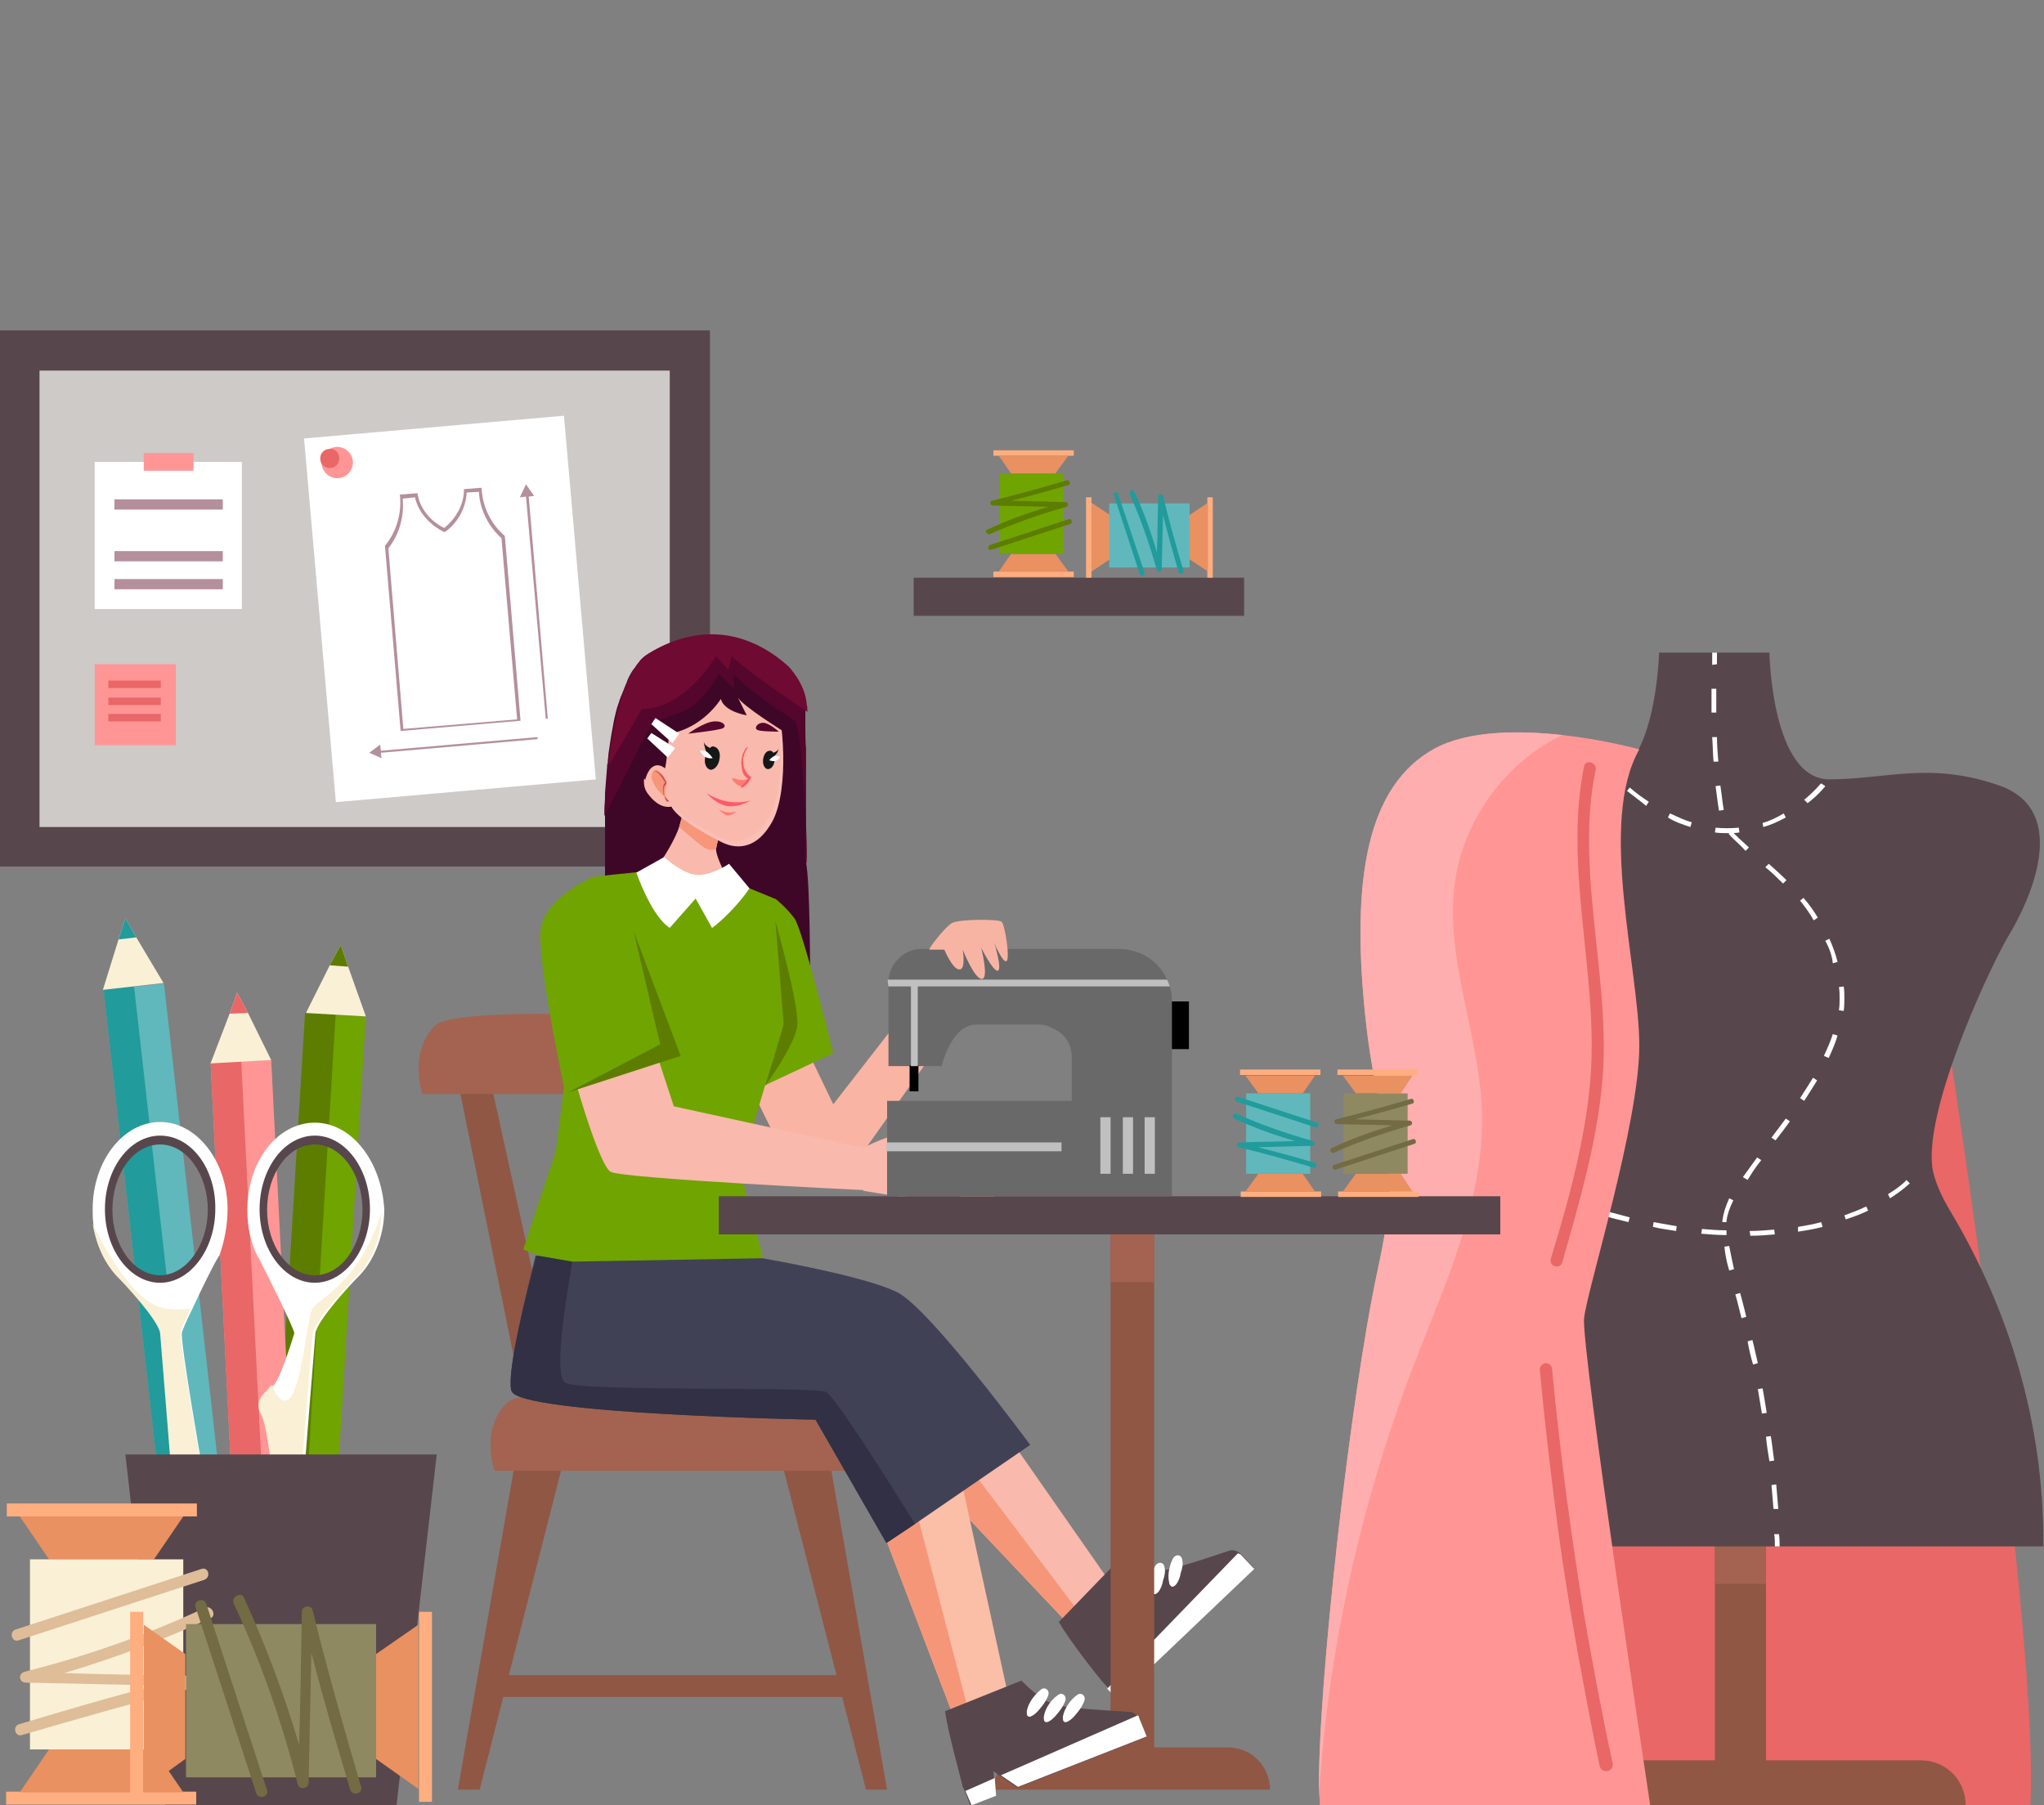 <?xml version="1.0" encoding="utf-8"?>
<!-- Generator: Adobe Illustrator 25.1.0, SVG Export Plug-In . SVG Version: 6.00 Build 0)  -->
<svg version="1.1" id="Layer_1" xmlns="http://www.w3.org/2000/svg" xmlns:xlink="http://www.w3.org/1999/xlink" x="0px" y="0px"
	 viewBox="0 0 300 265" style="enable-background:new 0 0 300 265;" xml:space="preserve">
<rect x="0" y="0" width="300" height="265" fill="#808080" stroke="none"/>
<style type="text/css">
	.st0{fill:#60B8BC;}
	.st1{fill:#219B9B;}
	.st2{fill:#F9F0D6;}
	.st3{fill:#70A400;}
	.st4{fill:#5D7D00;}
	.st5{fill:#FF9695;}
	.st6{fill:#E96767;}
	.st7{fill:#FFFFFF;}
	.st8{fill:#57474C;}
	.st9{fill:#FFAE80;}
	.st10{fill:#E99161;}
	.st11{fill:#DFBD98;}
	.st12{fill:#8F8962;}
	.st13{fill:#736B43;}
	.st14{fill:#CECAC8;}
	.st15{fill:#B58F9C;}
	.st16{fill:#905745;}
	.st17{fill:#A36350;}
	.st18{fill:#FFAEAF;}
	.st19{fill:#F9B9AC;}
	.st20{fill:#F69679;}
	.st21{fill:#3F0727;}
	.st22{fill:#F79679;}
	.st23{fill:#FABFB7;}
	.st24{fill:#FF7D6F;}
	.st25{fill:#FC5B68;}
	.st26{fill:#CF4A57;}
	.st27{fill:#55062C;}
	.st28{fill:#161818;}
	.st29{fill:#F9B4A3;}
	.st30{fill:#6F0A32;}
	.st31{fill:#FBBEA7;}
	.st32{fill:#414156;}
	.st33{fill:#313044;}
	.st34{fill:#696969;}
	.st35{fill:#C0C0C0;}
	.st36{fill:#F8B4A3;}
</style>
<g id="OBJECTS">
	<g>
		<g>
			<g>
				<g>
					<g>
						<g>
							
								<rect x="19.1" y="144.6" transform="matrix(0.994 -0.112 0.112 0.994 -19.967 3.756)" class="st0" width="8.9" height="71.6"/>
							
								<rect x="19.1" y="144.8" transform="matrix(0.994 -0.112 0.112 0.994 -20.004 3.508)" class="st1" width="4.5" height="71.6"/>
						</g>
						<polygon class="st2" points="24,144.3 15.1,145.3 17.4,137.9 18.4,134.8 20,137.6 						"/>
						<polygon class="st1" points="20,137.6 17.4,137.9 18.4,134.8 						"/>
					</g>
					<g>
						<g>
							
								<rect x="11.3" y="180.2" transform="matrix(6.079113e-02 -0.998 0.998 6.079113e-02 -140.075 220.478)" class="st3" width="71.6" height="8.9"/>
							
								<rect x="9.1" y="182.2" transform="matrix(6.079152e-02 -0.998 0.998 6.079152e-02 -141.964 218.063)" class="st4" width="71.6" height="4.5"/>
						</g>
						<polygon class="st2" points="53.7,149.2 44.9,148.7 48.4,141.7 50,138.7 51.1,141.9 						"/>
						<polygon class="st4" points="51.1,141.9 48.4,141.7 50,138.7 						"/>
					</g>
					<g>
						<g>
							
								<rect x="32.7" y="155.7" transform="matrix(0.999 -5.017886e-02 5.017886e-02 0.999 -9.565 2.107)" class="st5" width="8.9" height="71.6"/>
							
								<rect x="32.7" y="155.8" transform="matrix(0.999 -5.017204e-02 5.017204e-02 0.999 -9.572 1.995)" class="st6" width="4.5" height="71.6"/>
						</g>
						<polygon class="st2" points="39.8,155.6 30.9,156.1 33.7,148.8 34.8,145.7 36.4,148.7 						"/>
						<polygon class="st6" points="36.4,148.7 33.7,148.8 34.8,145.7 						"/>
					</g>
					<g>
						<g>
							<g>
								<path class="st7" d="M33.4,177.5c0-7-4.5-12.8-9.9-12.8s-9.9,5.7-9.9,12.8c0,0.7,0,1.4,0.1,2.1c0.4,3.2,1.8,6.1,3.8,8
									c0,0,0,0,0.1,0.1c0.6,0.6,5.7,6,6,8c0.3,2.2,1.6,19.9,1.6,19.9h4.5c0,0-3.3-18.8-3-20c0.1-0.4,0.7-1.8,1.5-3.4
									c1.3-2.8,3.1-6.5,3.8-7.6c0.1-0.2,0.2-0.3,0.2-0.3l0,0l0,0C32.9,182.3,33.4,180,33.4,177.5z M29.8,183.3
									c-1.4,2.7-3.7,4.6-6.3,4.6c-1.3,0-2.6-0.5-3.8-1.3c-2.3-1.8-3.9-5.2-3.9-9.1c0-5.8,3.4-10.4,7.6-10.4s7.6,4.7,7.6,10.4
									C31.1,179.7,30.7,181.7,29.8,183.3z"/>
								<g>
									<g>
										<path class="st8" d="M23.5,166.7c-4.5,0-8.1,4.9-8.1,10.8c0,6,3.7,10.8,8.1,10.8s8.1-4.9,8.1-10.8
											C31.7,171.6,28.1,166.7,23.5,166.7z M23.5,187.2c-3.9,0-7-4.4-7-9.6c0-5.3,3.1-9.6,7-9.6s7,4.4,7,9.6
											C30.5,182.8,27.3,187.2,23.5,187.2z"/>
									</g>
								</g>
								<path class="st2" d="M29.6,215.6h-4.5c0,0-1.4-17.6-1.6-19.9c-0.3-2-5.4-7.4-6-8l-0.1-0.1c-1.9-1.9-3.3-4.8-3.8-8
									c0.9,1.9,5.7,11.9,10.8,12.5c1.3,0.2,2.5,0.1,3.6,0c-0.8,1.6-1.4,3-1.5,3.4C26.3,196.8,29.6,215.6,29.6,215.6z"/>
								<path class="st7" d="M46.2,164.8c-5.5,0-9.9,5.7-9.9,12.8c0,2.5,0.5,4.9,1.5,6.8l0,0l0,0c0,0,0.1,0.1,0.2,0.3
									c0.9,1.8,5,9.9,5.2,11c0,0-1.8,6-2.9,7.5c-0.1,0.1-0.1,0.1-0.2,0.2c-1.1,1.1-2.4,2.1-1.4,4.1c1,1.9,1.5,8.1,1.5,8.1h4.5
									c0,0,1.4-17.6,1.6-19.9c0.3-2,5.4-7.4,6-8l0.1-0.1c2.3-2.2,3.9-5.8,4-9.7c0-0.1,0-0.3,0-0.4C56,170.6,51.7,164.8,46.2,164.8
									z M39.8,183.4c-0.8-1.6-1.3-3.7-1.3-5.9c0-5.8,3.4-10.4,7.6-10.4s7.6,4.7,7.6,10.4c0,3.9-1.6,7.3-3.9,9.1
									c-1.1,0.8-2.3,1.3-3.8,1.3C43.6,188,41.2,186.2,39.8,183.4z"/>
								<g>
									<g>
										<path class="st8" d="M46.2,166.7c-4.5,0-8.1,4.9-8.1,10.8c0,6,3.7,10.8,8.1,10.8s8.1-4.9,8.1-10.8S50.7,166.7,46.2,166.7z
											 M46.2,187.2c-3.9,0-7-4.4-7-9.6c0-5.3,3.1-9.6,7-9.6s7,4.4,7,9.6C53.2,182.8,50.1,187.2,46.2,187.2z"/>
									</g>
								</g>
							</g>
						</g>
						<path class="st2" d="M56,178c-0.1,4-1.6,7.5-4,9.7c0,0,0,0-0.1,0.1c-0.6,0.6-5.7,6-6,8c-0.3,2.2-1.6,19.9-1.6,19.9h-4.5
							c0,0-0.5-6.2-1.5-8.1c-1-1.9,0.3-2.9,1.4-4.1c0.1-0.1,0.1-0.1,0.2-0.2c0.6,1.5,1.4,2.7,2.3,2.2c2.1-1.2,2.8-11.9,3.7-13.5
							C47,190.5,52.7,188.2,56,178z"/>
					</g>
					<polygon class="st8" points="58.2,265 24.3,265 18.4,213.5 64.1,213.5 					"/>
				</g>
				<g>
					<g>
						<g>
							<rect x="0.9" y="263" class="st9" width="27.9" height="1.9"/>
							<polygon class="st10" points="14.9,256.8 7.2,256.8 2.9,263.1 14.9,263.1 26.9,263.1 22.6,256.8 							"/>
						</g>
						<g>
							<rect x="1" y="220.7" class="st9" width="27.9" height="1.9"/>
							<polygon class="st10" points="14.9,228.9 7.2,228.9 2.9,222.6 14.9,222.6 26.9,222.6 22.6,228.9 							"/>
						</g>
						<rect x="4.4" y="228.9" class="st2" width="22.5" height="27.9"/>
						<path class="st11" d="M30.1,236c-8.5,4-17.4,7.1-26.5,9.4c-1,0.3-0.8,1.6,0.2,1.6l19.1,0.4c-6.7,1.7-13.4,3.7-20.1,5.7
							c-1,0.3-0.6,1.9,0.4,1.6c8.6-2.5,17.2-5,25.9-7.1c0.9-0.2,0.7-1.6-0.2-1.6c-6.5-0.1-13-0.2-19.5-0.4
							c7.4-2.2,14.6-4.9,21.6-8.1C31.8,237,31,235.6,30.1,236z"/>
						<path class="st11" d="M29.6,230.3l-27.3,8.9c-1,0.3-0.6,1.9,0.4,1.6l27.3-8.9C31,231.5,30.6,230,29.6,230.3z"/>
					</g>
					<g>
						<g>
							<rect x="61.5" y="236.6" class="st9" width="1.9" height="27.9"/>
							<polygon class="st10" points="55.2,250.5 55.2,258.2 61.4,262.6 61.4,250.5 61.4,238.5 55.2,242.8 							"/>
						</g>
						<g>
							<rect x="19.1" y="236.6" class="st9" width="1.9" height="27.9"/>
							<polygon class="st10" points="27.2,250.5 27.2,258.2 21.1,262.6 21.1,250.5 21.1,238.5 27.2,242.8 							"/>
						</g>
						<rect x="27.3" y="238.4" class="st12" width="27.9" height="22.5"/>
						<path class="st13" d="M34.3,235.4c4,8.5,7.1,17.4,9.4,26.5c0.2,0.9,1.6,0.7,1.6-0.2l0.4-19.1c1.7,6.7,3.7,13.4,5.7,20.1
							c0.3,1,1.9,0.6,1.6-0.4c-2.5-8.6-5-17.2-7.1-25.9c-0.2-0.9-1.6-0.7-1.6,0.2c-0.1,6.5-0.2,13-0.4,19.5
							c-2.2-7.4-4.9-14.6-8.1-21.6C35.4,233.6,33.9,234.4,34.3,235.4z"/>
						<path class="st13" d="M28.7,235.9l8.9,27.3c0.3,1,1.9,0.6,1.6-0.4l-8.9-27.3C30,234.4,28.4,234.9,28.7,235.9z"/>
					</g>
				</g>
			</g>
			<g>
				<g>
					<rect y="48.5" class="st8" width="104.2" height="78.7"/>
					<rect x="5.8" y="54.4" class="st14" width="92.5" height="67"/>
				</g>
				<g>
					<g>
						<g>
							<rect x="13.9" y="67.8" class="st7" width="21.6" height="21.6"/>
							<rect x="21.1" y="66.5" class="st5" width="7.3" height="2.6"/>
						</g>
						<g>
							<rect x="16.8" y="73.3" class="st15" width="15.9" height="1.5"/>
							<rect x="16.8" y="80.9" class="st15" width="15.9" height="1.5"/>
							<rect x="16.8" y="85" class="st15" width="15.9" height="1.5"/>
						</g>
					</g>
					<g>
						<rect x="13.9" y="97.5" class="st5" width="11.9" height="11.9"/>
						<g>
							<rect x="15.9" y="99.9" class="st6" width="7.7" height="1.1"/>
							<rect x="15.9" y="102.4" class="st6" width="7.7" height="1.1"/>
							<rect x="15.9" y="104.8" class="st6" width="7.7" height="1.1"/>
						</g>
					</g>
				</g>
				<g>
					<g>
						
							<rect x="46.9" y="62.6" transform="matrix(0.996 -8.721302e-02 8.721302e-02 0.996 -7.547 6.105)" class="st7" width="38.3" height="53.6"/>
						<g>
							<g>
								<g>
									<g>
										<path class="st15" d="M76.4,105.8l-17.6,1.5l-2.3-27.2l0.1-0.1c2.7-3.4,2.1-7.2,2.1-7.2v-0.2l2.6-0.2v0.2
											c0.6,3.1,3.2,4.6,3.9,4.9c0.5-0.4,2.8-2.3,2.9-5.5v-0.2l2.6-0.2v0.2c0,0,0,3.9,3.3,6.8l0.1,0.1L76.4,105.8z M59.2,107
											l16.7-1.4L73.6,79c-2.9-2.6-3.3-5.9-3.3-6.8l-1.8,0.1c-0.2,3.7-3,5.7-3.1,5.7l-0.1,0.1h-0.1C65,78,61.7,76.5,60.9,73
											l-1.8,0.2c0.1,0.9,0.3,4.2-2.1,7.3L59.2,107z"/>
									</g>
								</g>
							</g>
						</g>
						<polygon class="st15" points="78.4,72.8 77.2,71.1 76.3,73 77.2,72.9 80.1,105.5 80.4,105.5 77.6,72.9 						"/>
						<polygon class="st15" points="78.9,108.2 55.9,110.2 55.8,109.3 54.2,110.5 56,111.3 55.9,110.5 78.9,108.5 						"/>
					</g>
					<g>
						<path class="st5" d="M51.8,67.9c0,1.3-1.1,2.3-2.3,2.3c-1.3,0-2.3-1.1-2.3-2.3c0-1.3,1.1-2.3,2.3-2.3
							C50.7,65.6,51.8,66.6,51.8,67.9z"/>
						<path class="st6" d="M49.8,67.3c0,0.8-0.6,1.4-1.4,1.4s-1.4-0.6-1.4-1.4s0.6-1.4,1.4-1.4C49.2,65.8,49.8,66.5,49.8,67.3z"/>
					</g>
				</g>
			</g>
		</g>
		<g>
			<g>
				<rect x="134.1" y="84.8" class="st8" width="48.5" height="5.6"/>
				<g>
					<g>
						<rect x="145.8" y="66.1" class="st9" width="11.8" height="0.8"/>
						<polygon class="st10" points="151.7,69.5 154.9,69.5 156.8,66.9 151.7,66.9 146.6,66.9 148.4,69.5 						"/>
					</g>
					<g>
						<rect x="145.8" y="83.9" class="st9" width="11.8" height="0.8"/>
						<polygon class="st10" points="151.7,81.3 154.9,81.3 156.8,83.9 151.7,83.9 146.6,83.9 148.4,81.3 						"/>
					</g>
					<rect x="146.7" y="69.5" class="st3" width="9.4" height="11.8"/>
					<path class="st4" d="M145.3,78.4c3.6-1.6,7.3-2.9,11.2-4c0.4-0.1,0.3-0.7-0.1-0.7l-8-0.2c2.8-0.7,5.7-1.5,8.4-2.3
						c0.4-0.1,0.2-0.8-0.2-0.7c-3.7,1.1-7.3,2.1-11,3c-0.4,0.1-0.3,0.7,0.1,0.7c2.7,0.1,5.5,0.1,8.2,0.2c-3.1,0.9-6.2,2-9.1,3.4
						C144.5,78,144.9,78.5,145.3,78.4z"/>
					<path class="st4" d="M145.5,80.7l11.6-3.8c0.4-0.1,0.2-0.8-0.2-0.7L145.3,80C144.9,80.2,145,80.9,145.5,80.7z"/>
				</g>
				<g>
					<g>
						<rect x="177.2" y="73" class="st9" width="0.8" height="11.8"/>
						<polygon class="st10" points="174.6,78.9 174.6,82.1 177.3,83.9 177.3,78.9 177.3,73.8 174.6,75.6 						"/>
					</g>
					<g>
						<rect x="159.4" y="73" class="st9" width="0.8" height="11.8"/>
						<polygon class="st10" points="162.9,78.9 162.9,82.1 160.2,83.9 160.2,78.9 160.2,73.8 162.9,75.6 						"/>
					</g>
					<rect x="162.8" y="73.9" class="st0" width="11.8" height="9.4"/>
					<path class="st1" d="M165.8,72.5c1.6,3.6,2.9,7.3,4,11.2c0.1,0.4,0.7,0.3,0.7-0.1l0.2-8c0.7,2.8,1.5,5.7,2.3,8.4
						c0.1,0.4,0.8,0.2,0.7-0.2c-1.1-3.7-2.1-7.3-3-11c-0.1-0.4-0.7-0.3-0.7,0.1c-0.1,2.7-0.1,5.5-0.2,8.2c-0.9-3.1-2-6.2-3.4-9.1
						C166.3,71.8,165.7,72.1,165.8,72.5z"/>
					<path class="st1" d="M163.5,72.7l3.8,11.6c0.1,0.4,0.8,0.2,0.7-0.2l-3.9-11.6C164,72.1,163.3,72.3,163.5,72.7z"/>
				</g>
			</g>
			<g>
				<path class="st6" d="M286.3,155.3c0,0,13,84.4,11.7,109.7H231V163.3L286.3,155.3z"/>
				<g>
					<g>
						<rect x="251.7" y="221.6" class="st16" width="7.5" height="39"/>
						<rect x="251.7" y="221.6" class="st17" width="7.5" height="10.9"/>
						<path class="st16" d="M288.5,265h-66.1l0,0c0-3.7,2.9-6.6,6.6-6.6h52.9C285.6,258.4,288.5,261.3,288.5,265L288.5,265z"/>
					</g>
					<g>
						<g>
							<g>
								<path class="st8" d="M219.5,171.9c1.7-8.1-7.4-28.4-10.9-34.2c-3.3-5.8-4.6-19,5.6-22.7c10.1-3.8,12-0.6,20.5-0.6
									c8.4,0,8.8-18.6,8.8-18.6h8.1h8.1c0,0,0.3,18.6,8.8,18.6c8.4,0,14.9-2.7,25.2,1c10.1,3.8,4.4,16.6,0.9,22.3
									c-3.3,5.8-12.5,26.1-10.9,34.2c0.4,1.8,1.3,3.8,2.5,5.8c8.8,14.7,13.7,31.3,13.7,48.5v0.8h-96.7v-0.8
									c0-17.1,4.9-33.8,13.7-48.5C218.2,175.5,219.2,173.6,219.5,171.9z"/>
							</g>
							<g>
								<g>
									<path class="st7" d="M252,97.5c0-1.1,0-1.7,0-1.7h-0.7c0,0,0,0.7,0,1.8L252,97.5z"/>
								</g>
								<g>
									<path class="st7" d="M260,218l0.7-0.1c0.1,1.1,0.2,2.3,0.3,3.6h-0.7C260.2,220.4,260.1,219.2,260,218z M259.2,210.9
										l0.7-0.1c0.2,1.1,0.3,2.3,0.5,3.6l-0.7,0.1C259.5,213.3,259.3,212.1,259.2,210.9z M258,203.9l0.7-0.1
										c0.2,1.1,0.4,2.3,0.6,3.6l-0.7,0.1C258.4,206.3,258.2,205.1,258,203.9z M256.5,196.9l0.7-0.2c0.3,1.1,0.5,2.2,0.8,3.4
										l-0.7,0.2C257,199.3,256.7,198.1,256.5,196.9z M255,191.1l-0.3-1.1l0.7-0.2l0.3,1.1c0.2,0.8,0.4,1.5,0.6,2.4l-0.7,0.2
										C255.4,192.7,255.2,191.9,255,191.1z M253.1,183l0.7-0.1c0.2,1,0.4,2.1,0.7,3.4l-0.7,0.2
										C253.4,185.2,253.2,184.1,253.1,183z M252.8,179.4v-0.2c0.1-0.9,0.4-2,1-3.3l0.6,0.3c-0.6,1.2-0.9,2.2-1,3v0.2H252.8z
										 M255.8,172.8c0.6-0.8,1.2-1.7,2.1-2.9l0.6,0.4c-0.9,1.1-1.5,2.1-2,2.9L255.8,172.8z M260,167c0.7-0.9,1.4-1.9,2.1-2.8
										l0.6,0.4c-0.7,1-1.4,1.9-2.1,2.8L260,167z M264.2,161.2c0.7-1.1,1.3-2,1.9-3l0.6,0.4c-0.6,1-1.2,1.9-1.9,3L264.2,161.2z
										 M267.7,155c0.5-1.1,1-2.2,1.3-3.2l0.7,0.2c-0.3,1.1-0.8,2.2-1.3,3.3L267.7,155z M269.9,148.3c0.1-0.6,0.1-1.2,0.1-1.8
										c0-0.5,0-1.1-0.1-1.6l0.7-0.1c0.1,0.6,0.1,1.1,0.1,1.7c0,0.6,0,1.3-0.1,1.9L269.9,148.3z M267.9,138.1l0.6-0.3
										c0.5,1.1,0.9,2.2,1.2,3.4l-0.7,0.2C268.9,140.3,268.5,139.2,267.9,138.1z M264.2,132.2l0.5-0.4c0.8,0.9,1.5,1.9,2.1,2.9
										l-0.6,0.4C265.6,134,264.9,133.1,264.2,132.2z M259.1,127.3l0.5-0.5c1,0.9,1.8,1.6,2.6,2.4l-0.5,0.5
										C260.9,128.9,260.1,128.1,259.1,127.3z M253.7,122.4l0.5-0.4c0.6,0.7,1.4,1.4,2.5,2.4l-0.5,0.5
										C255.3,123.9,254.4,123.2,253.7,122.4z M251.8,115.4l0.7-0.1c0.2,1.3,0.3,2.5,0.5,3.6l-0.7,0.1
										C252.1,117.9,252,116.8,251.8,115.4z M251.3,108.2h0.7c0,1.2,0.1,2.4,0.2,3.6h-0.7C251.4,110.7,251.4,109.5,251.3,108.2z
										 M251.2,101.7v-0.6h0.7v0.6c0,0.9,0,1.9,0,2.9h-0.7C251.2,103.6,251.2,102.6,251.2,101.7z"/>
								</g>
								<g>
									<path class="st7" d="M260.5,227h0.7c0-0.6,0-1.2-0.1-1.8h-0.7C260.5,225.7,260.5,226.4,260.5,227z"/>
								</g>
							</g>
							<g>
								<path class="st7" d="M251.7,122.2l0.1-0.7c1.1,0.1,2.3,0.1,3.4,0l0.1,0.7c-0.6,0.1-1.2,0.1-1.7,0.1
									C253,122.3,252.4,122.3,251.7,122.2z M244.8,120l0.3-0.6c1.1,0.5,2.1,1,3.2,1.3l-0.2,0.7C247.2,121.1,245.9,120.7,244.8,120
									z M258.7,120.8c1.1-0.3,2.1-0.8,3.1-1.4l0.3,0.6c-1.1,0.6-2.2,1.1-3.3,1.4L258.7,120.8z M238.8,116.1l0.4-0.5
									c0.9,0.8,1.9,1.5,2.8,2.1l-0.4,0.6C240.8,117.6,239.8,116.9,238.8,116.1z M264.8,117.4c1.6-1.3,2.4-2.4,2.5-2.4l0.6,0.4
									c0,0-0.9,1.2-2.6,2.5L264.8,117.4z"/>
							</g>
							<g>
								<path class="st7" d="M256.8,180.7c1.2,0,2.3-0.1,3.6-0.2l0.1,0.7c-1.1,0.1-2.3,0.2-3.6,0.2L256.8,180.7z M249.7,181.1
									l0.1-0.7c1.2,0.1,2.3,0.2,3.6,0.2v0.7C252.1,181.3,250.9,181.2,249.7,181.1z M263.9,180.1c1.2-0.2,2.3-0.4,3.4-0.7l0.2,0.7
									c-1.1,0.3-2.3,0.5-3.6,0.7L263.9,180.1z M242.6,180.1l0.1-0.7c1.2,0.2,2.3,0.4,3.4,0.6l-0.1,0.7
									C244.9,180.5,243.8,180.4,242.6,180.1z M235.6,178.5l0.2-0.7c1.1,0.3,2.3,0.6,3.4,0.9l-0.2,0.7
									C237.9,179.1,236.8,178.9,235.6,178.5z M270.7,178.4c1.1-0.4,2.2-0.8,3.2-1.3l0.3,0.6c-1,0.5-2.1,0.9-3.3,1.3L270.7,178.4z
									 M228.8,176.4l0.2-0.7c1.1,0.4,2.2,0.7,3.3,1.1l-0.2,0.7C231.1,177.2,229.9,176.8,228.8,176.4z M277.1,175.3
									c1.8-1.1,2.7-2,2.7-2.1l0.5,0.5c0,0-1,1-2.9,2.2L277.1,175.3z M222.1,173.9l0.3-0.6c1.1,0.4,2.2,0.9,3.3,1.3l-0.2,0.7
									C224.3,174.8,223.2,174.3,222.1,173.9z"/>
							</g>
						</g>
					</g>
				</g>
				<path class="st5" d="M242.2,265h-48.5c0-0.5,0-1.1-0.1-1.7c-0.3-14.9,4.6-58.3,8.6-76.8c4.2-19.2,0-18.9-1.9-38.1
					c-1.9-19.3,0.3-32.9,10.2-38.4c5-2.8,12.5-2.8,18.8-2.1c6.3,0.7,11.3,2.1,11.3,2.1c-6.1,10.8,0,32.2,0,43.5
					c0,11.5-7.7,35.9-8.1,40C232,197.5,242.2,265,242.2,265z"/>
				<path class="st6" d="M233.4,128.7c-0.3-5.3-0.3-10.5,0.8-15.7c0.2-1.1-1.5-1.6-1.7-0.5c-1.9,9.3-0.6,18.8,0.3,28.1
					c0.5,4.8,0.9,9.5,0.8,14.3c-0.1,4.8-0.8,9.5-1.8,14.2c-1.1,5.3-2.6,10.5-4.2,15.7c-0.3,1.1,1.4,1.6,1.7,0.5
					c2.6-9.2,5.4-18.6,6-28.2C235.8,147.6,234,138.2,233.4,128.7z"/>
				<path class="st6" d="M236.7,258.9c-1.6-7.4-3-14.9-4.3-22.4c-1.2-7.5-2.3-15-3.2-22.6c-0.5-4.3-1-8.6-1.4-12.9
					c0-0.5-0.4-0.9-0.9-0.9c-0.4,0-0.9,0.4-0.9,0.9c0.7,7.7,1.6,15.3,2.6,22.9c1,7.6,2.3,15.2,3.7,22.7c0.8,4.3,1.6,8.5,2.5,12.7
					C235.2,260.5,236.9,260,236.7,258.9z"/>
				<path class="st18" d="M229.3,107.9c-0.5,0.2-0.9,0.5-1.4,0.7c-7.5,4.2-13,12-14.3,20.5c-1.7,11.3,3.4,22.3,3.9,33.7
					c0.5,13.3-5.5,25.8-10.2,38.1c-7.6,20-12.3,41-13.7,62.3c-0.3-14.9,4.6-58.3,8.6-76.8c4.2-19.2,0-18.9-1.9-38.1
					c-1.9-19.3,0.3-32.9,10.2-38.4C215.4,107.2,223,107.2,229.3,107.9z"/>
			</g>
			<g>
				<g>
					<g>
						<g>
							<polygon class="st19" points="137.9,218.4 156.9,238.5 158.4,236.7 162.6,231.8 144.6,206 140.7,213.3 							"/>
							<polygon class="st20" points="137.9,218.4 156.9,238.5 158.4,236.7 140.7,213.3 							"/>
						</g>
						<g>
							<g>
								<g>
									<g>
										<g>
											<g>
												<path class="st8" d="M155.4,238.1c1.7,2.9,5.8,8.1,6.7,9.1l0.5,0.5l1.5,1.6l2.8-2.7l-1.1-2.3l-0.5-1l1.2,0.3l2.9,0.6
													l14.7-14l-2-2.1c-0.1-0.1-0.2-0.2-0.4-0.3c-0.3-0.2-0.8-0.3-1.2-0.2c-1.9,0.6-8.6,3-11,3.1c-1.8,0.1-4.5-1-5.5-1.5
													L155.4,238.1z"/>
											</g>
										</g>
									</g>
								</g>
							</g>
							<g>
								<g>
									<g>
										<path class="st7" d="M166.4,233.7v0.1c0.1,0.3,0.3,0.6,0.6,0.5c0.2-0.1,0.3-0.2,0.4-0.3c0.4-0.5,0.6-1.1,0.7-1.7
											c0.2-0.6,0.4-1.3,0.2-2c-0.1-0.7-0.9-0.8-1.3-0.2C166.4,230.9,166.1,232.4,166.4,233.7z"/>
									</g>
									<g>
										<path class="st7" d="M169,233.4v0.1c0.1,0.3,0.3,0.6,0.6,0.5c0.2-0.1,0.3-0.2,0.4-0.3c0.4-0.5,0.6-1.1,0.7-1.7
											c0.2-0.6,0.4-1.3,0.2-2c-0.1-0.7-0.9-0.8-1.3-0.2C169,230.6,168.7,232.1,169,233.4z"/>
									</g>
									<g>
										<path class="st7" d="M171.6,232.3v0.1c0.1,0.3,0.3,0.6,0.6,0.5c0.2-0.1,0.3-0.2,0.4-0.3c0.4-0.5,0.6-1.1,0.7-1.7
											c0.2-0.6,0.4-1.3,0.2-2c-0.1-0.7-0.9-0.8-1.3-0.2C171.7,229.6,171.3,231.1,171.6,232.3z"/>
									</g>
								</g>
							</g>
							<path class="st7" d="M181.7,228l-15.2,15.7l2.9,0.6l14.7-14l-2-2.1C182,228.1,181.8,228.1,181.7,228z"/>
							<polygon class="st7" points="162.5,247.9 164.1,249.5 166.9,246.7 165.8,244.4 							"/>
						</g>
					</g>
					<path class="st21" d="M118.9,143.1l-14.3,7.4l-15.8-20.6c0-0.1,0-10.4,0-10.5c0-0.2,0-0.3,0-0.5c0-0.6,0.1-1.3,0.1-2
						c0-0.2,0-0.3,0-0.5c0.1-1.2,0.2-2.4,0.3-3.8c0-0.2,0-0.4,0.1-0.6c0-0.1,0-0.2,0-0.2c0-0.4,0.1-0.7,0.1-1.1
						c0.2-1.4,0.4-2.8,0.7-4.3c0-0.2,0.1-0.4,0.1-0.6c0.2-0.9,0.4-1.8,0.7-2.6c0.1-0.2,0.1-0.4,0.2-0.6s0.1-0.4,0.2-0.5
						c0.2-0.5,0.4-1,0.6-1.5c0-0.1,0.1-0.2,0.1-0.2c0-0.1,0.1-0.2,0.1-0.3c0.1-0.2,0.1-0.3,0.2-0.5c0.3-0.6,0.6-1.2,1-1.6
						c0.1-0.1,0.1-0.2,0.2-0.3c0.1-0.1,0.2-0.3,0.3-0.4c0.1-0.1,0.2-0.2,0.2-0.3c0.3-0.3,0.6-0.6,0.9-0.8c7.3-4.7,14.7-3.4,20.6,1.8
						c0,0,2.4,2.4,2.7,5.6v0.1c0,0.1,0,0.1,0,0.2s0,0.1,0,0.2s0,0.1,0,0.2c0,0.1,0,0.1,0,0.2s0,0.1,0,0.2c0,0.2,0,0.5,0,0.8
						c0,0.3,0,0.7,0,1.1c0,0.1,0,0.3,0,0.4c0,0.9,0,1.8,0.1,2.9c0,0.4,0,0.9,0,1.4c0,0.2,0,0.4,0,0.6c0,0.4,0,0.7,0,1.1
						c0,0.2,0,0.4,0,0.6c0,0.4,0,0.9,0,1.3c0,0.5,0,1,0,1.6v0.1c0,0.4,0,0.7,0,1.1c0,0.4,0,0.7,0,1.1c0,0.3,0,0.5,0,0.8
						c0,0.2,0,0.4,0,0.6c0,0.3,0,0.5,0,0.8c0,0.3,0,0.6,0,0.9c0,0.2,0,0.3,0,0.5c0,0.3,0,0.5,0,0.7c0,0.3,0,0.7,0,1c0,0.7,0,1.3,0,2
						c0,0.2,0,0.3,0,0.5C118.9,129.4,118.9,143.1,118.9,143.1z"/>
					<g>
						<g>
							<g>
								<g>
									<path class="st19" d="M92.1,128.9l4.7-2l9.5,1.2l4,2.9c0,0-2.1,0.1-4.6,0.3s-6.6-0.8-6.6-0.8S92.5,134.6,92.1,128.9z"/>
									<path class="st19" d="M96.7,126.8c0,0,6.2,2.2,7.2,1.9c1-0.3,2.4-0.7,2.4-0.7c-0.2-0.3-1.3-2.7-1.2-3.4
										c0.3-1.7,1.2-4.1,1.2-4.1l-5.7-2.5c0,0-0.4,1.6-0.9,3.3C99.2,123.1,97,126.6,96.7,126.8z"/>
									<path class="st22" d="M99.7,121.4c1.5,1.3,3.3,2.9,4,3.2c0.5,0.2,1,0.2,1.4,0c0.3-1.7,1.2-4.1,1.2-4.1l-5.7-2.5
										C100.6,117.9,100.2,119.5,99.7,121.4z"/>
									<g>
										<path class="st23" d="M98.9,101.3c3.6-3.3,9-4,13-1.1c0.9,0.6,1.6,1.3,1.9,2.1c1.1,2.9,2.1,13.4-0.4,18.2
											c-2.6,4.8-5.9,3.8-7.1,3.3c-1.1-0.5-6.6-3.3-7.7-5.3c-1.1-1.9-3-11.7-2.2-14.1C96.7,103.5,97.7,102.4,98.9,101.3z"/>
										<path class="st19" d="M98.5,100.5c3.6-3.3,9-4,13-1.1c0.9,0.6,1.6,1.3,1.9,2.1c1.1,2.9,2.1,13.4-0.4,18.2
											c-2.6,4.8-5.9,3.8-7.1,3.3c-1.1-0.5-6.6-3.3-7.7-5.3c-1.1-1.9-3-11.7-2.2-14.1C96.4,102.7,97.4,101.6,98.5,100.5z"/>
										<g>
											<path class="st24" d="M108.2,114.4c-0.2-0.1-0.5-0.2-0.8-0.1c0.3,0.6,0.9,1,1.5,1.2h0.1c0.1,0,0.1,0,0.2-0.1
												c0.3-0.2,0.6-0.5,0.8-0.8c0-0.1,0.1-0.1,0.1-0.2c0-0.3-0.1-0.2-0.3-0.1c-0.2,0.1-0.3,0.1-0.5,0.2
												C108.9,114.5,108.5,114.5,108.2,114.4z"/>
											<path class="st25" d="M108.9,115.3c0.1-0.2,0.3-0.3,0.4-0.4c0.2-0.2,0.3-0.4,0.5-0.6c-0.9-0.5-0.9-1.3-1-2.3
												c0-0.4,0.1-0.9,0.2-1.3c0.1-0.2,0.2-0.4,0.3-0.6c0.1-0.1,0.1-0.2,0.2-0.3c0.1-0.1,0.2-0.1,0.3-0.2c0,0.1-0.1,0.1-0.1,0.2
												c-0.1,0.2-0.2,0.3-0.3,0.5c-0.1,0.2-0.2,0.4-0.2,0.5c-0.1,0.4-0.2,0.8-0.1,1.2c0,0.4,0.1,0.8,0.3,1.1
												c0.2,0.4,0.5,0.8,0.9,1c0,0-0.5,0.7-0.5,0.8c-0.1,0.1-0.3,0.3-0.4,0.4c-0.2,0.1-0.3,0.3-0.5,0.3c-0.1,0-0.1,0-0.2,0
												l0.1-0.1l0,0C108.8,115.4,108.9,115.4,108.9,115.3z"/>
											<g>
												<path class="st25" d="M103.7,116.4c1.9,1.3,4.4,1.7,6.5,1.1c-1.1,0.6-2.3,1-3.6,0.8C105.4,118,104.5,117.3,103.7,116.4z
													"/>
												<path class="st24" d="M105.4,118.7c0.8,0.6,1.8,0.7,2.7,0.4c-0.4,0.4-0.9,0.6-1.4,0.6
													C106.3,119.6,105.8,119.1,105.4,118.7z"/>
											</g>
										</g>
										<path class="st19" d="M98.5,113.3c-0.3-0.2-1.6-2.3-2.8-1.2c-1.2,1.1-1.6,3-0.7,4.3c0.8,1.1,2,2.3,3.6,2V113.3z"/>
										<path class="st20" d="M95.7,113.6c-0.1,0.3-0.1,0.5,0,0.8c0.3,1.1,1.2,2,2.2,2.9c-0.3-0.6-0.3-1.2-0.2-1.7
											c0-0.2,0.1-0.4,0.1-0.6C97.8,114.1,96.1,112,95.7,113.6z"/>
										<g>
											<path class="st26" d="M98.3,117.7C98.3,117.7,98.2,117.7,98.3,117.7c-0.1-0.1-0.1-0.1-0.2-0.2s-0.3-0.3-0.5-0.5
												c-0.2-0.2-0.3-0.5-0.3-0.9c0-0.4,0-0.8,0.2-1.1l0.1-0.1l0,0l0,0l0,0l0,0l0,0l0,0l0,0v-0.1c0,0,0-0.1-0.1-0.1
												c-0.1-0.2-0.2-0.3-0.3-0.5c-0.1-0.1-0.2-0.3-0.3-0.4c-0.1-0.1-0.2-0.2-0.3-0.3c-0.1-0.1-0.2-0.2-0.3-0.2
												c-0.1,0-0.2,0-0.3,0c-0.1,0-0.1,0.1-0.1,0.1v0.1c0,0,0,0,0-0.1c0,0,0-0.1,0.1-0.1s0.2-0.1,0.3-0.1s0.3,0.1,0.4,0.2
												s0.2,0.2,0.4,0.3c0.1,0.1,0.2,0.3,0.3,0.4c0.1,0.2,0.2,0.3,0.3,0.5c0,0,0,0.1,0.1,0.1v0.1v0.1v0.1c0,0,0,0,0,0.1
												l-0.1,0.1l-0.1,0.1c-0.2,0.3-0.2,0.7-0.2,1c0,0.3,0.1,0.6,0.2,0.9c0.1,0.2,0.2,0.4,0.3,0.5
												C98.2,117.6,98.2,117.6,98.3,117.7L98.3,117.7z"/>
										</g>
										<path class="st27" d="M114.3,107.4c0,0-1.4-1.3-2.3-1.3s-1.3,0.8-0.9,1C111.3,107.4,114.3,107.4,114.3,107.4z"/>
										<path class="st27" d="M101,107.7c0,0,2.3-1.7,3.8-1.8c1.4-0.1,1.9,0.7,1.3,1C105.5,107.2,101,107.7,101,107.7z"/>
										<g>
											<path class="st28" d="M103.3,108.9c0.1,0.4,0.5,0.7,0.9,0.9c0.2-0.2,0.4-0.3,0.6-0.2c0.6,0.1,1,0.9,0.8,1.8
												c-0.1,0.9-0.7,1.6-1.3,1.6c-0.6-0.1-1-0.9-0.8-1.8c0-0.3,0.1-0.6,0.2-0.8C103.4,109.9,103.3,108.9,103.3,108.9z"/>
											<g>
												<path class="st28" d="M114.3,109.9c-0.1,0.3-0.5,0.5-0.8,0.6c-0.1-0.2-0.3-0.3-0.5-0.3c-0.5,0-0.9,0.5-1,1.3
													s0.3,1.4,0.7,1.4c0.5,0,0.9-0.5,1-1.3c0-0.2,0-0.5,0-0.7C114.1,110.7,114.3,109.9,114.3,109.9z"/>
												<path class="st7" d="M112.9,111.6c0,0,0.5,0.2,0.9,0.1c0.5-0.1,0.7-0.6,0.7-0.6s-0.5-0.2-0.9-0.1
													C113.2,111.2,112.9,111.6,112.9,111.6z"/>
											</g>
											<path class="st7" d="M104.6,111.3c0,0-0.6,0.1-1.1-0.2c-0.5-0.3-0.8-0.9-0.8-0.9s0.6-0.1,1.1,0.2
												C104.3,110.8,104.6,111.3,104.6,111.3z"/>
										</g>
									</g>
								</g>
							</g>
						</g>
						<path class="st21" d="M92,104.9c0.2-0.9,0.9-1.7,1.4-2.4c1.1-1.5,2.6-2.9,4.4-4.1c2.1-1.4,4.6-2.4,6.9-2.6c1-0.1,2,0,3,0.2
							c2.1,0.4,4.4,1.3,6.3,2.6c0.4,0.3,0.8,1.3,1,1.8c0.3,0.7,0.5,1.4,0.7,2.2c0.2,1.5-0.2,3.2-0.8,4.7c0,0-5.8-3.6-6.6-4.9
							l1.3,2.6c0,0-3.3-0.5-3.8-2.4c0,0-2.6,4.3-7.6,5.1c-0.1,1.5-0.4,4.5-0.6,5.1c0,0-0.8-0.8-1.7-0.3c-0.9,0.5-1.2,2-1.2,2
							c-0.5-0.8-0.9-1.7-1.3-2.7c-0.1-0.3-0.3-0.7-0.4-1.1C92.3,109,91.6,106.8,92,104.9z"/>
					</g>
					<path class="st29" d="M118.4,154l3.9,8.1l9.1-11.7l6.6,2.7l-13.5,19.1c0,0-5.7,0.8-7.2,0c-1.5-0.8-5.9-10.1-5.9-10.1l0.8-2.8
						L118.4,154z"/>
					<path class="st3" d="M113.9,132c0,0,1.5,1.2,2.7,2.8c1.2,1.6,5.7,19.8,5.7,19.8l-10,4.7L113.9,132z"/>
					<g>
						<g>
							<g>
								<polygon class="st16" points="77.1,207.5 67.2,158.7 72,158.7 82.9,208.3 								"/>
							</g>
							<g>
								<path class="st17" d="M63.8,150.6c1.9-2,15.9-2,29.2-1.5v11.5H62C62,160.5,59.9,154.6,63.8,150.6z"/>
							</g>
						</g>
					</g>
					<path class="st3" d="M118,153.4c-1.2,1.8-3.9,4.3-5.7,5.9l-3.7,12.4l3.4,12.9c-21.3,5.5-35.2-1.2-35.2-1.2l4.8-14.5
						c0,0,5.1-40,5.1-40.1c0-0.1,7.1-0.8,7.1-0.8s3.2,2.7,7.9,2.9c4.6,0.1,6.9-0.8,7.1-1l5.1,2.1C113.9,132,120,150.4,118,153.4z"/>
					<path class="st3" d="M86.7,128.9c0,0,4.1,2.4,5.2,6.5c1.1,4.2,7.8,18.3,7.8,18.3l-16.7,6.9c0,0-4.4-20.3-3.6-24.5
						C80.3,131.7,86.7,128.9,86.7,128.9z"/>
					<polygon class="st4" points="93,136.7 99.9,155 83.3,160.4 96.9,153.3 					"/>
					<g>
						<path class="st19" d="M84.8,159.9c0,0,3.2,11.1,4.8,12.1c1.6,1,37.2,2.7,37.2,2.7v-6.2l-27.9-6.1l-2.1-6.4L84.8,159.9z"/>
						<path class="st19" d="M126.7,168.5c0,0,4.5-2.4,6.3-1.9c1.8,0.5,9.1,3.3,9.1,3.3s4.3,5.3,3.8,5.8h-4.8c0,0-2.8-1.2-3.4-0.9
							c-0.6,0.3-5.4,0.9-5.4,0.9l-5.6-0.9V168.5z"/>
					</g>
					<path class="st4" d="M113.8,135.2c0,0,3.6,12.6,3.2,15.4c-0.3,2.8-4.7,8.8-4.7,8.8s2.7-8.6,2.7-9.1
						C115,149.7,113.8,135.2,113.8,135.2z"/>
					<path class="st27" d="M116.7,105.8c0,0-0.5-0.3-1.2-0.8c-0.3-0.2-0.7-0.5-1.2-0.8c-0.1,0-0.1-0.1-0.2-0.1
						c-2.4-1.7-5.8-4.2-6.4-5.2v2.2l-2.2-2.2c0,0-2.1,4.3-5.5,5.6c-2.2,0.9-3.3,1.2-3.8,1.3c-0.2,0-0.3,0.1-0.3,0.1l0,0
						c0,0-1.3,2.2-2.8,5.3c-1.3,2.6-4.4,8.6-4.4,8.6c0-0.1,0-0.3,0-0.4c0-0.2,0-0.3,0-0.5c0-0.6,0.1-1.3,0.1-2c0-0.2,0-0.3,0-0.5
						c0.1-1.2,0.2-2.4,0.3-3.8c0-0.2,0-0.4,0.1-0.6c0-0.1,0-0.2,0-0.2c0-0.3,0.1-0.7,0.1-1.1c0.2-1.4,0.4-2.8,0.7-4.3
						c0-0.2,0.1-0.4,0.1-0.6c0.2-0.9,0.4-1.8,0.7-2.6c0.1-0.2,0.1-0.4,0.2-0.6c0.1-0.2,0.1-0.4,0.2-0.5c0.2-0.5,0.4-1,0.6-1.5
						c0-0.1,0.1-0.2,0.1-0.2c0-0.1,0.1-0.2,0.1-0.3c0.1-0.2,0.1-0.3,0.2-0.5c0.3-0.6,0.6-1.2,1-1.6c0.1-0.1,0.1-0.2,0.2-0.3
						c0.1-0.1,0.2-0.3,0.3-0.4c0.1-0.1,0.2-0.2,0.2-0.3c0.3-0.3,0.6-0.6,0.9-0.8c7.3-4.7,14.7-3.4,20.6,1.8c0,0,2.4,2.4,2.7,5.6v0.1
						c0,0.1,0,0.1,0,0.2s0,0.1,0,0.2s0,0.1,0,0.2c0,0.1,0,0.1,0,0.2s0,0.1,0,0.2c0,0.2,0,0.5,0,0.8c0,0.3,0,0.7,0,1.1
						c0,0.1,0,0.3,0,0.4c0,0.9,0,1.8,0.1,2.9c0,0.4,0,0.9,0,1.4c0,0.2,0,0.4,0,0.6c0,0.4,0,0.7,0,1.1c0,0.2,0,0.4,0,0.6
						c0,0.4,0,0.9,0,1.3c0,0.5,0,1,0,1.6v0.1c0,0.4,0,0.7,0,1.1c0,0.4,0,0.7,0,1.1c0,0.3,0,0.5,0,0.8c0,0.2,0,0.4,0,0.6
						c0,0.3,0,0.5,0,0.8c0,0.3,0,0.6,0,0.9c0,0.2,0,0.3,0,0.5c0,0.3,0,0.5,0,0.7c0,0.3,0,0.7,0,1c0,0.7,0,1.3,0,2c0,0.2,0,0.3,0,0.5
						C118.9,129.4,117.8,106.9,116.7,105.8z"/>
					<g>
						<polygon class="st7" points="99.7,107.7 96.2,105.4 95.6,106.3 98.7,109.1 						"/>
						<polygon class="st7" points="99.1,109.8 95.6,107.6 95,108.4 98,111.2 						"/>
					</g>
					<path class="st30" d="M89.3,112.5l4.9-8.4c6.5-0.1,10.9-7.8,10.9-7.8l1.8,2l0.5-2c1.4,1.6,8.6,6.5,11.1,8.2
						c0-0.5,0-0.8-0.1-1.1c-0.2-3.1-2.7-5.6-2.7-5.6c-5.9-5.3-13.2-6.4-20.6-1.8C91.7,98.2,90,105.7,89.3,112.5z"/>
					<g>
						<g>
							<rect x="163" y="176.4" class="st16" width="6.4" height="82"/>
							<rect x="163" y="177.2" class="st17" width="6.4" height="11"/>
							<path class="st16" d="M145.9,262.7h40.5l0,0c0-3.4-2.7-6.2-6.2-6.2h-28.1C148.7,256.5,145.9,259.2,145.9,262.7L145.9,262.7z"
								/>
						</g>
						<rect x="105.5" y="175.6" class="st8" width="114.7" height="5.6"/>
					</g>
					<g>
						<g>
							<polygon class="st16" points="121.2,211.2 130.2,262.7 127.1,262.7 114.5,213.7 							"/>
							<polygon class="st16" points="76.2,211.2 67.2,262.7 70.4,262.7 82.9,213.7 							"/>
						</g>
						<rect x="71.9" y="245.9" class="st16" width="53.2" height="3.2"/>
					</g>
					<path class="st17" d="M128.8,206c0,0-50.6-4.1-54.5,0s-1.7,9.9-1.7,9.9h57.6L128.8,206z"/>
					<g>
						<g>
							<polygon class="st31" points="130.2,226.4 140,252.1 142.1,251 147.8,248.1 141.1,217.4 134.7,222.6 							"/>
							<polygon class="st20" points="130.2,226.4 140,252.1 142.1,251 134.7,222.6 							"/>
						</g>
						<g>
							<g>
								<g>
									<g>
										<g>
											<g>
												<path class="st8" d="M138.7,251.2c0.5,3.4,2.3,9.7,2.6,11.1l0.3,0.6l0.8,2.1l3.7-1.4l-0.2-2.5l-0.1-1.1l1,0.7l2.5,1.7
													l18.9-7.4l-1.1-2.7c-0.1-0.1-0.2-0.3-0.2-0.4c-0.3-0.3-0.6-0.6-1.1-0.6c-2-0.2-9.1-0.4-11.3-1.2
													c-1.7-0.6-3.8-2.6-4.6-3.4L138.7,251.2z"/>
											</g>
										</g>
									</g>
								</g>
							</g>
							<g>
								<g>
									<g>
										<path class="st7" d="M150.7,251.2v0.1c0,0.3,0,0.7,0.4,0.7c0.2,0,0.3-0.1,0.5-0.2c0.5-0.3,0.9-0.8,1.3-1.3
											c0.4-0.5,0.8-1.1,1-1.8c0.1-0.7-0.6-1.1-1.1-0.7C151.8,248.8,150.9,250,150.7,251.2z"/>
									</g>
									<g>
										<path class="st7" d="M153.2,252v0.1c0,0.3,0,0.7,0.4,0.7c0.2,0,0.3-0.1,0.5-0.2c0.5-0.3,0.9-0.8,1.3-1.3
											c0.4-0.5,0.8-1.1,1-1.8c0.1-0.7-0.6-1.1-1.1-0.7C154.3,249.5,153.4,250.7,153.2,252z"/>
									</g>
									<g>
										<path class="st7" d="M156,252v0.1c0,0.3,0,0.7,0.4,0.7c0.2,0,0.3-0.1,0.5-0.2c0.5-0.3,0.9-0.8,1.3-1.3
											c0.4-0.5,0.8-1.1,1-1.8c0.1-0.7-0.6-1.1-1.1-0.7C157.1,249.5,156.2,250.8,156,252z"/>
									</g>
								</g>
							</g>
							<path class="st7" d="M167,251.8l-20.1,8.8l2.5,1.7l18.9-7.4l-1.1-2.7C167.2,252,167.1,251.9,167,251.8z"/>
							<polygon class="st7" points="141.7,262.9 142.6,265 146.2,263.6 146,261 							"/>
						</g>
					</g>
					<g>
						<path class="st32" d="M75,203.9L75,203.9c0,0.1,0,0.2,0.1,0.3c1,3.4,44.6,4.2,44.6,4.2l10.4,18.1l4.2-2.8l16.9-11.6
							c0,0-14.7-20-19.5-22.4c-4.7-2.4-19.8-5-19.8-5l-28.1,0.5l-5.2-0.9C77.3,189.6,74.5,200.8,75,203.9z"/>
						<path class="st33" d="M75,203.9L75,203.9c0,0.1,0,0.2,0.1,0.3c1,3.4,44.6,4.2,44.6,4.2l10.4,18.1l4.2-2.8
							c-4.1-6.6-11.8-18.8-13.1-19.4c-1.9-0.8-36,0-38.2-1.3c-2-1.1,0.5-14.7,1-17.8l-5.2-0.9C77.3,189.6,74.5,200.8,75,203.9z"/>
					</g>
					<g>
						<path class="st34" d="M130.2,161.4v14.2H172v-28.7c0-0.7-0.1-1.4-0.3-2.1c-0.1-0.3-0.2-0.5-0.3-0.8c0-0.1,0-0.1-0.1-0.2
							c-0.4-0.9-0.9-1.6-1.6-2.3c-1.4-1.4-3.4-2.2-5.5-2.2h-28.9c-0.7,0-1.3,0.1-1.9,0.4c-0.6,0.2-1.1,0.6-1.6,1.1
							c-0.8,0.8-1.3,1.9-1.4,3.1c0,0.1,0,0.2,0,0.4v12.2h7.8c0,0,1.4-6.1,5.1-6.1h9.4c0.6,0,1.4,0.3,2.1,0.7c1.5,0.7,2.5,2.2,2.5,4
							v6.5h-27.1V161.4z"/>
						<rect x="172" y="147" width="2.5" height="7"/>
						<rect x="133.5" y="156.4" width="1.3" height="3.8"/>
						<rect x="168" y="164" class="st35" width="1.5" height="8.3"/>
						<rect x="164.8" y="164" class="st35" width="1.5" height="8.3"/>
						<rect x="161.5" y="164" class="st35" width="1.5" height="8.3"/>
						<rect x="130.1" y="167.7" class="st35" width="25.7" height="1.3"/>
						<path class="st35" d="M130.3,144.2c0-0.1,0-0.2,0-0.4h41c0,0,0,0.1,0.1,0.2c0.1,0.3,0.2,0.5,0.3,0.8h-37v11.7h-1v-11.7h-3.3
							L130.3,144.2L130.3,144.2z"/>
					</g>
					<path class="st36" d="M139.7,135.5c1.1-0.6,6.8-0.6,7.3-0.2c0.5,0.4,1.3,5.6,0.7,5.8c-0.6,0.2-1.8-2.8-1.8-2.8s1.3,4.2,0.5,4.2
						c-0.7,0-2.4-3.4-2.4-3.4s1.2,4.6,0.1,4.6c-1.1,0-2.8-4.3-2.8-4.3s0.5,3-0.5,2.9c-1,0-2.2-2.9-2.2-2.9h-2.2
						C136.3,139.2,138.6,136.2,139.7,135.5z"/>
					<path class="st7" d="M110,130.4l-3-3.6c0,0-3.2,2.2-5.5,1.5c-2.2-0.7-4-2.5-4-2.5l-4.1,2.3c0,0,2.2,6.4,4.9,8.1l3.8-4.3
						l2.4,4.3C104.5,136.3,107.7,133.8,110,130.4z"/>
					<g>
						<g>
							<rect x="182.1" y="174.9" class="st9" width="11.8" height="0.8"/>
							<polygon class="st10" points="187.9,172.3 191.2,172.3 193,174.9 187.9,174.9 182.8,174.9 184.7,172.3 							"/>
						</g>
						<g>
							<rect x="182" y="157" class="st9" width="11.8" height="0.8"/>
							<polygon class="st10" points="187.9,160.5 191.2,160.5 193,157.9 187.9,157.9 182.8,157.9 184.7,160.5 							"/>
						</g>
						<rect x="182.9" y="160.5" class="st0" width="9.4" height="11.8"/>
						<path class="st1" d="M181.5,163.5c3.6,1.6,7.3,2.9,11.2,4c0.4,0.1,0.3,0.7-0.1,0.7l-8,0.2c2.8,0.7,5.7,1.5,8.4,2.3
							c0.4,0.1,0.2,0.8-0.2,0.7c-3.7-1.1-7.3-2.1-11-3c-0.4-0.1-0.3-0.7,0.1-0.7c2.7-0.1,5.5-0.1,8.2-0.2c-3.1-0.9-6.2-2-9.1-3.4
							C180.8,163.9,181.1,163.3,181.5,163.5z"/>
						<path class="st1" d="M181.7,161l11.6,3.8c0.4,0.1,0.2,0.8-0.2,0.7l-11.6-3.8C181.1,161.6,181.3,160.9,181.7,161z"/>
					</g>
					<g>
						<g>
							<rect x="196.3" y="157" class="st9" width="11.8" height="0.8"/>
							<polygon class="st10" points="202.2,160.5 205.6,160.5 207.3,157.9 202.2,157.9 197.1,157.9 199,160.5 							"/>
						</g>
						<g>
							<rect x="196.4" y="174.9" class="st9" width="11.8" height="0.8"/>
							<polygon class="st10" points="202.2,172.3 205.6,172.3 207.3,174.9 202.2,174.9 197.1,174.9 199,172.3 							"/>
						</g>
						<rect x="197.2" y="160.5" class="st12" width="9.4" height="11.8"/>
						<path class="st13" d="M195.8,169.2c3.6-1.6,7.3-2.9,11.2-4c0.4-0.1,0.3-0.7-0.1-0.7l-8-0.2c2.8-0.7,5.7-1.5,8.4-2.3
							c0.4-0.1,0.2-0.8-0.2-0.7c-3.7,1.1-7.3,2.1-11,3c-0.4,0.1-0.3,0.7,0.1,0.7c2.7,0.1,5.5,0.1,8.2,0.2c-3.1,0.9-6.2,2-9.1,3.4
							C195.1,168.8,195.4,169.4,195.8,169.2z"/>
						<path class="st13" d="M196,171.7l11.6-3.8c0.4-0.1,0.2-0.8-0.2-0.7l-11.6,3.8C195.4,171.2,195.6,171.8,196,171.7z"/>
					</g>
				</g>
			</g>
		</g>
	</g>
</g>
</svg>
